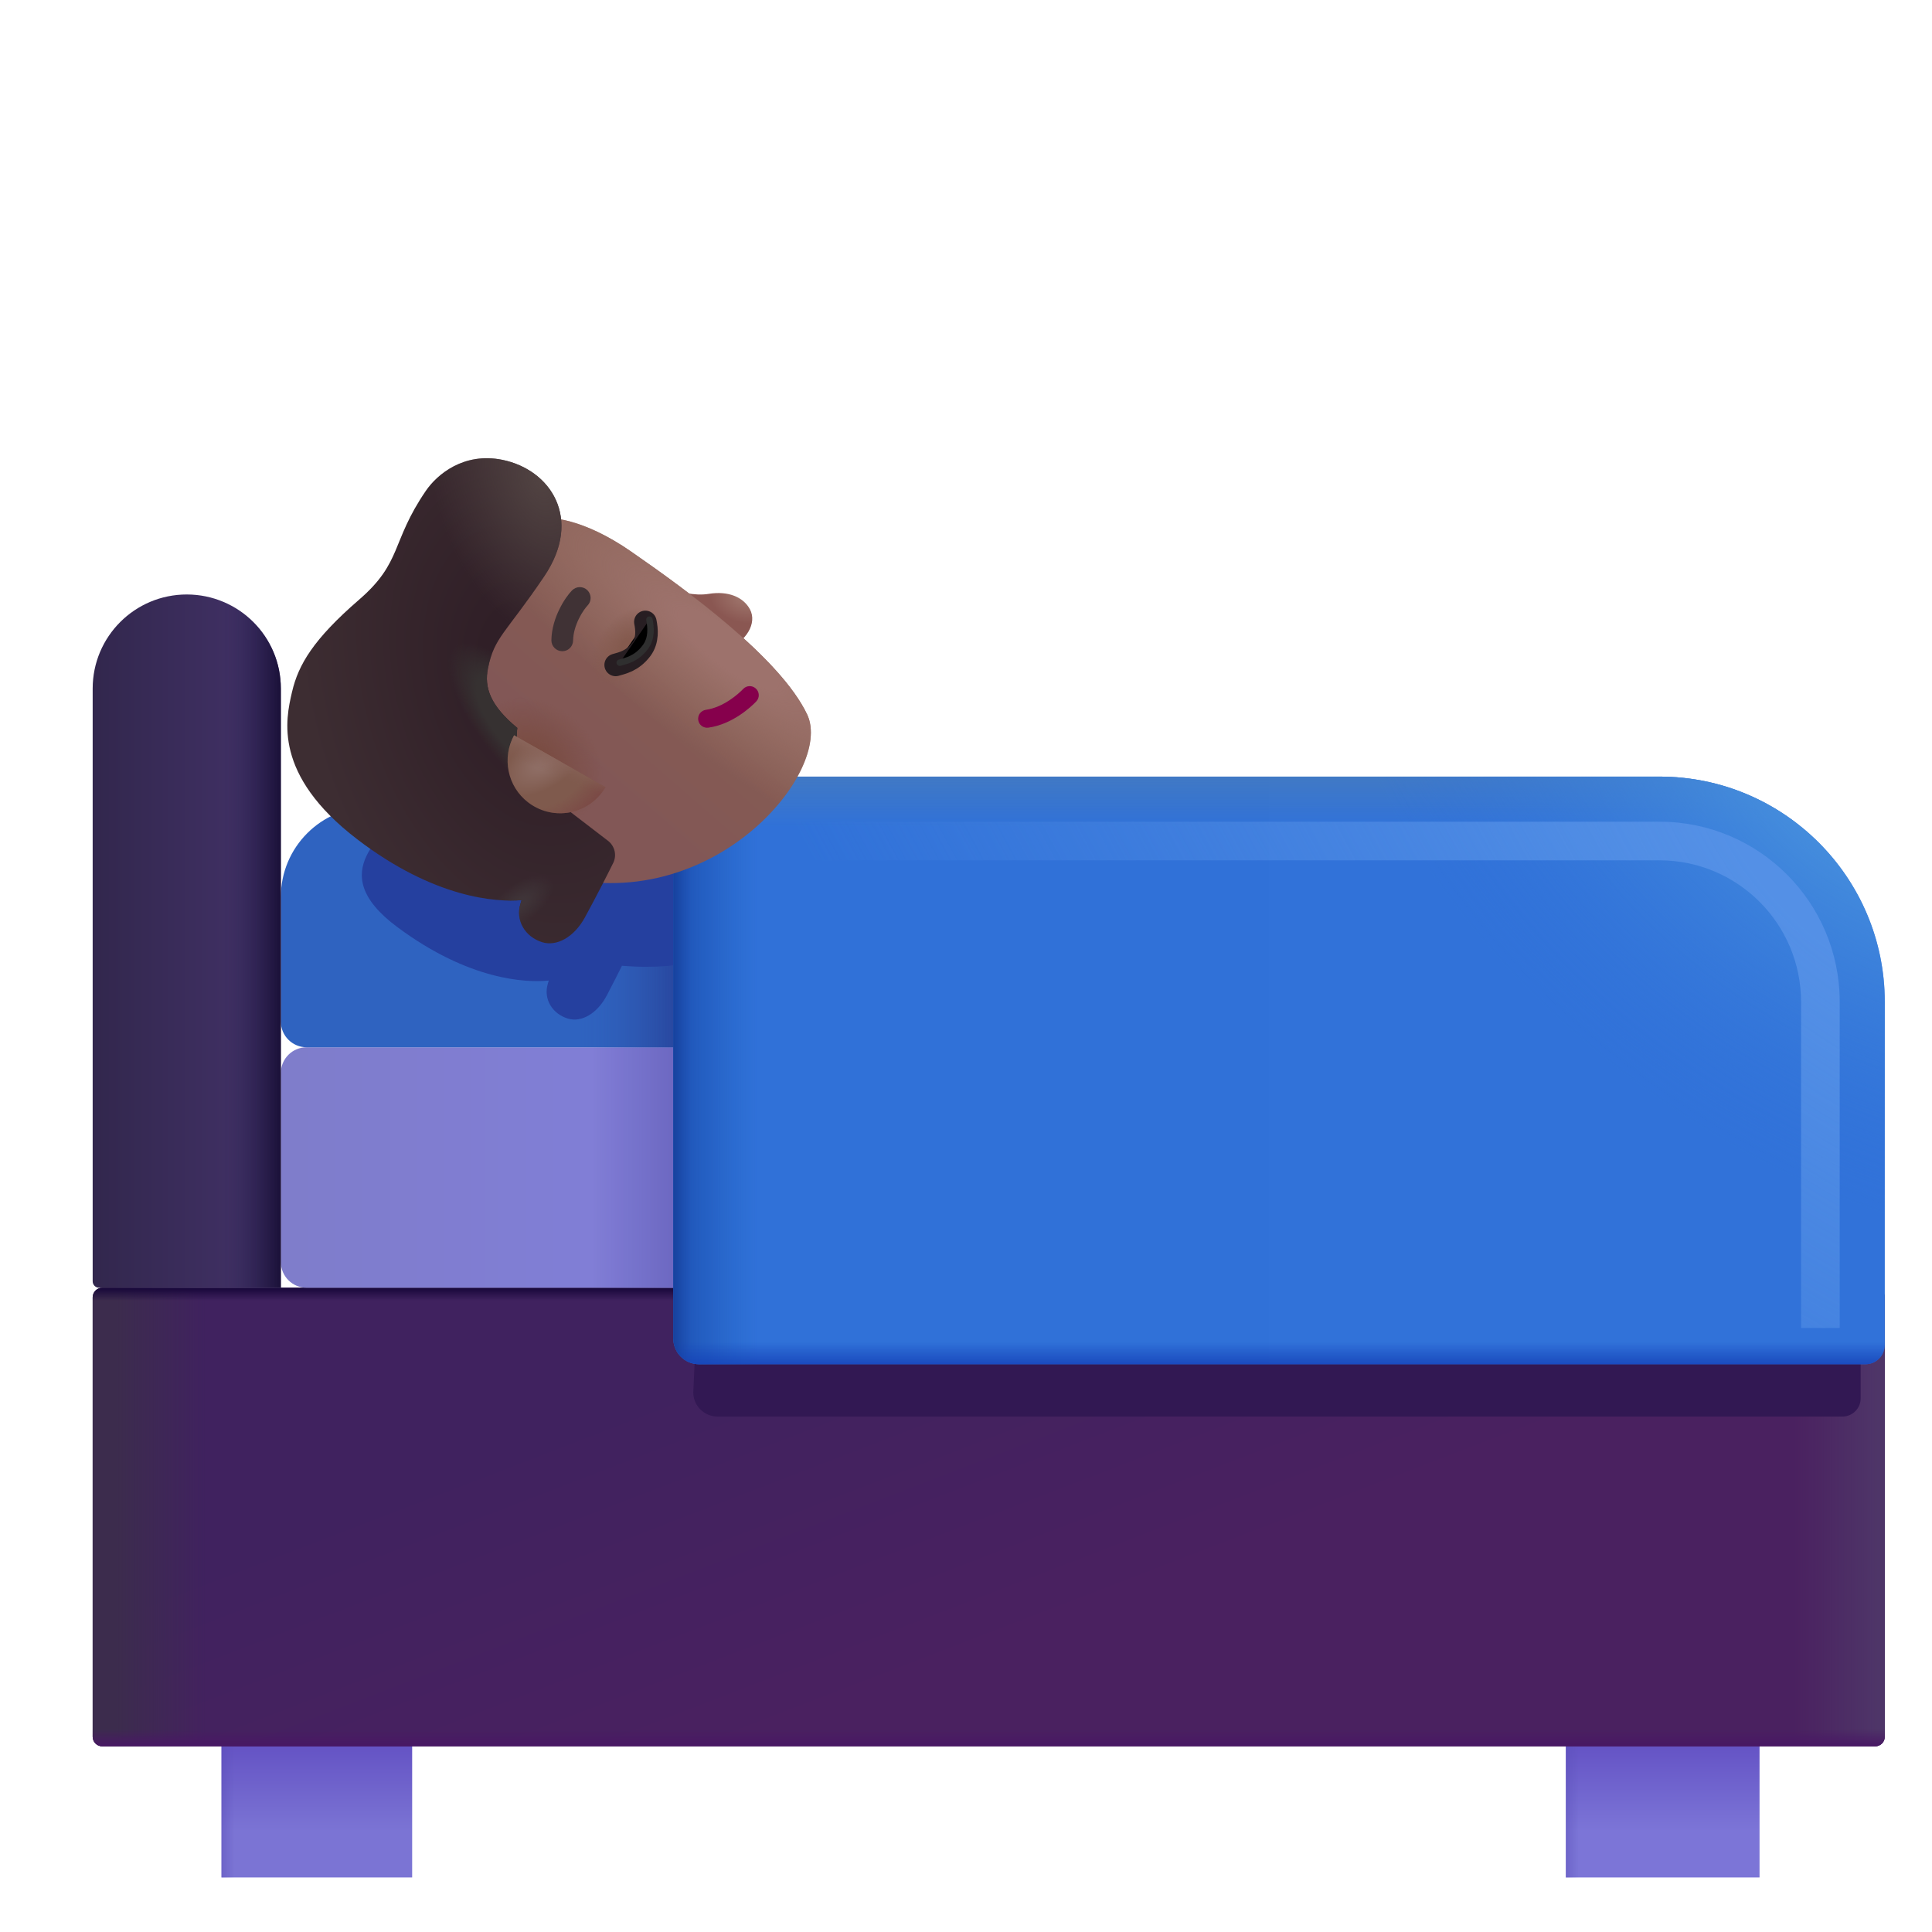 <svg viewBox="1 1 30 30" xmlns="http://www.w3.org/2000/svg">
<path d="M4.439 27.184H7.4V30.153H4.439V27.184Z" fill="url(#paint0_linear_2_75)"/>
<path d="M4.439 27.184H7.4V30.153H4.439V27.184Z" fill="url(#paint1_linear_2_75)"/>
<rect x="25.314" y="27.184" width="3.008" height="2.969" fill="url(#paint2_linear_2_75)"/>
<rect x="25.314" y="27.184" width="3.008" height="2.969" fill="url(#paint3_linear_2_75)"/>
<path d="M2.439 21.146C2.439 21.064 2.506 20.996 2.589 20.996H30.117C30.2 20.996 30.267 21.064 30.267 21.146V27.968C30.267 28.05 30.2 28.117 30.117 28.117H2.589C2.506 28.117 2.439 28.05 2.439 27.968V21.146Z" fill="url(#paint4_linear_2_75)"/>
<path d="M2.439 21.146C2.439 21.064 2.506 20.996 2.589 20.996H30.117C30.2 20.996 30.267 21.064 30.267 21.146V27.968C30.267 28.05 30.2 28.117 30.117 28.117H2.589C2.506 28.117 2.439 28.05 2.439 27.968V21.146Z" fill="url(#paint5_linear_2_75)"/>
<path d="M2.439 21.146C2.439 21.064 2.506 20.996 2.589 20.996H30.117C30.2 20.996 30.267 21.064 30.267 21.146V27.968C30.267 28.05 30.2 28.117 30.117 28.117H2.589C2.506 28.117 2.439 28.05 2.439 27.968V21.146Z" fill="url(#paint6_linear_2_75)"/>
<path d="M2.439 21.146C2.439 21.064 2.506 20.996 2.589 20.996H30.117C30.2 20.996 30.267 21.064 30.267 21.146V27.968C30.267 28.05 30.2 28.117 30.117 28.117H2.589C2.506 28.117 2.439 28.05 2.439 27.968V21.146Z" fill="url(#paint7_linear_2_75)"/>
<path d="M2.439 21.146C2.439 21.064 2.506 20.996 2.589 20.996H30.117C30.2 20.996 30.267 21.064 30.267 21.146V27.968C30.267 28.05 30.2 28.117 30.117 28.117H2.589C2.506 28.117 2.439 28.05 2.439 27.968V21.146Z" fill="url(#paint8_linear_2_75)"/>
<g filter="url(#filter0_i_2_75)">
<path d="M5.361 17.662C5.361 17.441 5.54 17.262 5.761 17.262H13.673V20.996H5.761C5.54 20.996 5.361 20.817 5.361 20.596V17.662Z" fill="url(#paint9_linear_2_75)"/>
<path d="M5.361 17.662C5.361 17.441 5.54 17.262 5.761 17.262H13.673V20.996H5.761C5.54 20.996 5.361 20.817 5.361 20.596V17.662Z" fill="url(#paint10_linear_2_75)"/>
</g>
<g filter="url(#filter1_i_2_75)">
<path d="M5.361 14.928C5.361 14.155 5.988 13.528 6.761 13.528H13.673V17.262H5.761C5.54 17.262 5.361 17.083 5.361 16.862V14.928Z" fill="#2F63C0"/>
<path d="M5.361 14.928C5.361 14.155 5.988 13.528 6.761 13.528H13.673V17.262H5.761C5.54 17.262 5.361 17.083 5.361 16.862V14.928Z" fill="url(#paint11_linear_2_75)"/>
</g>
<path d="M2.439 11.692C2.439 10.885 3.093 10.231 3.9 10.231C4.707 10.231 5.361 10.885 5.361 11.692V20.996H2.539C2.484 20.996 2.439 20.952 2.439 20.896V11.692Z" fill="url(#paint12_linear_2_75)"/>
<path d="M2.439 11.692C2.439 10.885 3.093 10.231 3.9 10.231C4.707 10.231 5.361 10.885 5.361 11.692V20.996H2.539C2.484 20.996 2.439 20.952 2.439 20.896V11.692Z" fill="url(#paint13_linear_2_75)"/>
<g filter="url(#filter2_f_2_75)">
<path d="M12.142 14.434H26.59C28.414 14.434 29.892 15.904 29.892 17.718V22.715C29.892 22.87 29.765 22.996 29.609 22.996H12.142C11.934 22.996 11.765 22.828 11.765 22.621L12.142 14.434Z" fill="#321853"/>
</g>
<g filter="url(#filter3_f_2_75)">
<path d="M8.073 10.442C8.23 10.203 8.604 9.881 9.151 9.983C9.599 10.067 9.96 10.391 10.001 10.838C10.233 10.845 10.643 10.936 11.18 11.295C11.348 11.408 11.542 11.54 11.746 11.685C11.851 11.708 11.983 11.722 12.11 11.699C12.38 11.65 12.596 11.735 12.693 11.907C12.77 12.043 12.716 12.21 12.597 12.332C13.083 12.736 12.884 13.865 13.08 14.262C13.44 14.994 12.665 16.165 10.658 15.996C10.592 16.128 10.516 16.279 10.425 16.452C10.273 16.742 10.027 16.879 9.82 16.817C9.579 16.745 9.434 16.516 9.507 16.274L9.521 16.226C9.169 16.262 8.286 16.224 7.174 15.399C5.966 14.504 7.092 13.951 7.174 13.569L7.705 13.332C7.788 12.945 6.511 12.574 7.152 12C7.507 11.682 7.595 11.455 7.705 11.174C7.782 10.975 7.871 10.748 8.073 10.442Z" fill="#25409F"/>
</g>
<path d="M11.455 13.059H26.767C28.7 13.059 30.267 14.626 30.267 16.559V21.884C30.267 22.05 30.133 22.184 29.967 22.184H11.855C11.634 22.184 11.455 22.005 11.455 21.784V13.059Z" fill="url(#paint14_linear_2_75)"/>
<path d="M11.455 13.059H26.767C28.7 13.059 30.267 14.626 30.267 16.559V21.884C30.267 22.05 30.133 22.184 29.967 22.184H11.855C11.634 22.184 11.455 22.005 11.455 21.784V13.059Z" fill="url(#paint15_linear_2_75)"/>
<path d="M11.455 13.059H26.767C28.7 13.059 30.267 14.626 30.267 16.559V21.884C30.267 22.05 30.133 22.184 29.967 22.184H11.855C11.634 22.184 11.455 22.005 11.455 21.784V13.059Z" fill="url(#paint16_linear_2_75)"/>
<path d="M11.455 13.059H26.767C28.7 13.059 30.267 14.626 30.267 16.559V21.884C30.267 22.05 30.133 22.184 29.967 22.184H11.855C11.634 22.184 11.455 22.005 11.455 21.784V13.059Z" fill="url(#paint17_linear_2_75)"/>
<path d="M11.455 13.059H26.767C28.7 13.059 30.267 14.626 30.267 16.559V21.884C30.267 22.05 30.133 22.184 29.967 22.184H11.855C11.634 22.184 11.455 22.005 11.455 21.784V13.059Z" fill="url(#paint18_linear_2_75)"/>
<path d="M11.455 13.059H26.767C28.7 13.059 30.267 14.626 30.267 16.559V21.884C30.267 22.05 30.133 22.184 29.967 22.184H11.855C11.634 22.184 11.455 22.005 11.455 21.784V13.059Z" fill="url(#paint19_radial_2_75)"/>
<g filter="url(#filter4_f_2_75)">
<path d="M12.33 14.359H26.767V13.759H12.33V14.359ZM28.967 16.559V21.621H29.567V16.559H28.967ZM26.767 14.359C27.982 14.359 28.967 15.344 28.967 16.559H29.567C29.567 15.012 28.314 13.759 26.767 13.759V14.359Z" fill="url(#paint20_radial_2_75)"/>
</g>
<path d="M12.009 10.221C11.772 10.26 11.522 10.182 11.426 10.139L11.303 10.299L12.306 11.067C12.574 10.969 12.765 10.681 12.644 10.459C12.541 10.27 12.306 10.173 12.009 10.221Z" fill="url(#paint21_radial_2_75)"/>
<g filter="url(#filter5_i_2_75)">
<path d="M10.998 9.763C10.258 9.25 9.737 9.217 9.553 9.249L7.004 12.574L9.78 14.79C12.261 15.466 14.148 13.172 13.734 12.296C13.32 11.421 11.854 10.356 10.998 9.763Z" fill="url(#paint22_linear_2_75)"/>
<path d="M10.998 9.763C10.258 9.25 9.737 9.217 9.553 9.249L7.004 12.574L9.78 14.79C12.261 15.466 14.148 13.172 13.734 12.296C13.32 11.421 11.854 10.356 10.998 9.763Z" fill="url(#paint23_radial_2_75)"/>
<path d="M10.998 9.763C10.258 9.25 9.737 9.217 9.553 9.249L7.004 12.574L9.78 14.79C12.261 15.466 14.148 13.172 13.734 12.296C13.32 11.421 11.854 10.356 10.998 9.763Z" fill="url(#paint24_radial_2_75)"/>
<path d="M10.998 9.763C10.258 9.25 9.737 9.217 9.553 9.249L7.004 12.574L9.78 14.79C12.261 15.466 14.148 13.172 13.734 12.296C13.32 11.421 11.854 10.356 10.998 9.763Z" fill="url(#paint25_radial_2_75)"/>
</g>
<g filter="url(#filter6_i_2_75)">
<path d="M8.799 8.29C8.203 8.169 7.788 8.514 7.612 8.772C7.067 9.57 7.251 9.877 6.578 10.46C5.866 11.076 5.633 11.471 5.535 11.893L5.533 11.901C5.437 12.317 5.237 13.178 6.544 14.18C7.748 15.103 8.713 15.161 9.099 15.127L9.083 15.179C8.999 15.443 9.153 15.696 9.417 15.78C9.641 15.851 9.914 15.706 10.085 15.391C10.28 15.031 10.417 14.762 10.522 14.55C10.581 14.43 10.546 14.286 10.44 14.205L9.449 13.445C9.032 13.125 9.008 12.64 9.033 12.453C8.613 12.108 8.516 11.824 8.577 11.528C8.677 11.039 8.848 10.993 9.451 10.099C10.057 9.2 9.545 8.442 8.799 8.29Z" fill="url(#paint26_radial_2_75)"/>
<path d="M8.799 8.29C8.203 8.169 7.788 8.514 7.612 8.772C7.067 9.57 7.251 9.877 6.578 10.46C5.866 11.076 5.633 11.471 5.535 11.893L5.533 11.901C5.437 12.317 5.237 13.178 6.544 14.18C7.748 15.103 8.713 15.161 9.099 15.127L9.083 15.179C8.999 15.443 9.153 15.696 9.417 15.78C9.641 15.851 9.914 15.706 10.085 15.391C10.28 15.031 10.417 14.762 10.522 14.55C10.581 14.43 10.546 14.286 10.44 14.205L9.449 13.445C9.032 13.125 9.008 12.64 9.033 12.453C8.613 12.108 8.516 11.824 8.577 11.528C8.677 11.039 8.848 10.993 9.451 10.099C10.057 9.2 9.545 8.442 8.799 8.29Z" fill="url(#paint27_radial_2_75)"/>
<path d="M8.799 8.29C8.203 8.169 7.788 8.514 7.612 8.772C7.067 9.57 7.251 9.877 6.578 10.46C5.866 11.076 5.633 11.471 5.535 11.893L5.533 11.901C5.437 12.317 5.237 13.178 6.544 14.18C7.748 15.103 8.713 15.161 9.099 15.127L9.083 15.179C8.999 15.443 9.153 15.696 9.417 15.78C9.641 15.851 9.914 15.706 10.085 15.391C10.28 15.031 10.417 14.762 10.522 14.55C10.581 14.43 10.546 14.286 10.44 14.205L9.449 13.445C9.032 13.125 9.008 12.64 9.033 12.453C8.613 12.108 8.516 11.824 8.577 11.528C8.677 11.039 8.848 10.993 9.451 10.099C10.057 9.2 9.545 8.442 8.799 8.29Z" fill="url(#paint28_radial_2_75)"/>
<path d="M8.799 8.29C8.203 8.169 7.788 8.514 7.612 8.772C7.067 9.57 7.251 9.877 6.578 10.46C5.866 11.076 5.633 11.471 5.535 11.893L5.533 11.901C5.437 12.317 5.237 13.178 6.544 14.18C7.748 15.103 8.713 15.161 9.099 15.127L9.083 15.179C8.999 15.443 9.153 15.696 9.417 15.78C9.641 15.851 9.914 15.706 10.085 15.391C10.28 15.031 10.417 14.762 10.522 14.55C10.581 14.43 10.546 14.286 10.44 14.205L9.449 13.445C9.032 13.125 9.008 12.64 9.033 12.453C8.613 12.108 8.516 11.824 8.577 11.528C8.677 11.039 8.848 10.993 9.451 10.099C10.057 9.2 9.545 8.442 8.799 8.29Z" fill="url(#paint29_radial_2_75)"/>
</g>
<path d="M10.401 13.223L8.983 12.418C8.791 12.766 8.876 13.211 9.201 13.46C9.558 13.734 10.07 13.666 10.344 13.309C10.365 13.281 10.384 13.253 10.401 13.223Z" fill="url(#paint30_radial_2_75)"/>
<path d="M10.401 13.223L8.983 12.418C8.791 12.766 8.876 13.211 9.201 13.46C9.558 13.734 10.07 13.666 10.344 13.309C10.365 13.281 10.384 13.253 10.401 13.223Z" fill="url(#paint31_radial_2_75)"/>
<path d="M10.401 13.223L8.983 12.418C8.791 12.766 8.876 13.211 9.201 13.46C9.558 13.734 10.07 13.666 10.344 13.309C10.365 13.281 10.384 13.253 10.401 13.223Z" fill="url(#paint32_linear_2_75)"/>
<path fill-rule="evenodd" clip-rule="evenodd" d="M11.842 12.18C11.852 12.257 11.924 12.31 12 12.299C12.371 12.247 12.659 11.981 12.744 11.891C12.797 11.835 12.795 11.746 12.738 11.693C12.682 11.639 12.593 11.642 12.54 11.698C12.467 11.775 12.235 11.983 11.961 12.022C11.884 12.033 11.831 12.104 11.842 12.18Z" fill="#86004C"/>
<g filter="url(#filter7_i_2_75)">
<path fill-rule="evenodd" clip-rule="evenodd" d="M10.089 10.507C10.139 10.404 10.197 10.33 10.223 10.303C10.288 10.237 10.287 10.131 10.221 10.065C10.155 10 10.049 10.001 9.983 10.067C9.927 10.124 9.85 10.229 9.787 10.359C9.722 10.49 9.665 10.658 9.662 10.841C9.661 10.934 9.735 11.01 9.828 11.012C9.921 11.014 9.997 10.94 9.999 10.847C10.001 10.728 10.039 10.609 10.089 10.507Z" fill="#403235"/>
</g>
<path d="M10.56 11.325C10.654 11.296 10.817 11.271 10.959 11.082C11.063 10.943 11.044 10.768 11.021 10.657" stroke="#271E22" stroke-width="0.35" stroke-linecap="round"/>
<g filter="url(#filter8_f_2_75)">
<path d="M10.623 11.29C10.717 11.262 10.88 11.237 11.021 11.048C11.126 10.909 11.106 10.734 11.084 10.622" stroke="#2F2F2F" stroke-width="0.1" stroke-linecap="round"/>
</g>
<defs>
<filter id="filter0_i_2_75" x="5.361" y="17.262" width="8.312" height="3.734" filterUnits="userSpaceOnUse" color-interpolation-filters="sRGB">
<feFlood flood-opacity="0" result="BackgroundImageFix"/>
<feBlend mode="normal" in="SourceGraphic" in2="BackgroundImageFix" result="shape"/>
<feColorMatrix in="SourceAlpha" type="matrix" values="0 0 0 0 0 0 0 0 0 0 0 0 0 0 0 0 0 0 127 0" result="hardAlpha"/>
<feOffset/>
<feGaussianBlur stdDeviation="0.375"/>
<feComposite in2="hardAlpha" operator="arithmetic" k2="-1" k3="1"/>
<feColorMatrix type="matrix" values="0 0 0 0 0.369 0 0 0 0 0.376 0 0 0 0 0.663 0 0 0 1 0"/>
<feBlend mode="normal" in2="shape" result="effect1_innerShadow_2_75"/>
</filter>
<filter id="filter1_i_2_75" x="5.361" y="13.528" width="8.312" height="3.734" filterUnits="userSpaceOnUse" color-interpolation-filters="sRGB">
<feFlood flood-opacity="0" result="BackgroundImageFix"/>
<feBlend mode="normal" in="SourceGraphic" in2="BackgroundImageFix" result="shape"/>
<feColorMatrix in="SourceAlpha" type="matrix" values="0 0 0 0 0 0 0 0 0 0 0 0 0 0 0 0 0 0 127 0" result="hardAlpha"/>
<feOffset/>
<feGaussianBlur stdDeviation="0.25"/>
<feComposite in2="hardAlpha" operator="arithmetic" k2="-1" k3="1"/>
<feColorMatrix type="matrix" values="0 0 0 0 0.149 0 0 0 0 0.267 0 0 0 0 0.643 0 0 0 1 0"/>
<feBlend mode="normal" in2="shape" result="effect1_innerShadow_2_75"/>
</filter>
<filter id="filter2_f_2_75" x="11.265" y="13.934" width="19.127" height="9.562" filterUnits="userSpaceOnUse" color-interpolation-filters="sRGB">
<feFlood flood-opacity="0" result="BackgroundImageFix"/>
<feBlend mode="normal" in="SourceGraphic" in2="BackgroundImageFix" result="shape"/>
<feGaussianBlur stdDeviation="0.25" result="effect1_foregroundBlur_2_75"/>
</filter>
<filter id="filter3_f_2_75" x="5.618" y="8.964" width="8.547" height="8.868" filterUnits="userSpaceOnUse" color-interpolation-filters="sRGB">
<feFlood flood-opacity="0" result="BackgroundImageFix"/>
<feBlend mode="normal" in="SourceGraphic" in2="BackgroundImageFix" result="shape"/>
<feGaussianBlur stdDeviation="0.5" result="effect1_foregroundBlur_2_75"/>
</filter>
<filter id="filter4_f_2_75" x="11.58" y="13.009" width="18.738" height="9.363" filterUnits="userSpaceOnUse" color-interpolation-filters="sRGB">
<feFlood flood-opacity="0" result="BackgroundImageFix"/>
<feBlend mode="normal" in="SourceGraphic" in2="BackgroundImageFix" result="shape"/>
<feGaussianBlur stdDeviation="0.375" result="effect1_foregroundBlur_2_75"/>
</filter>
<filter id="filter5_i_2_75" x="6.804" y="9.04" width="6.987" height="5.872" filterUnits="userSpaceOnUse" color-interpolation-filters="sRGB">
<feFlood flood-opacity="0" result="BackgroundImageFix"/>
<feBlend mode="normal" in="SourceGraphic" in2="BackgroundImageFix" result="shape"/>
<feColorMatrix in="SourceAlpha" type="matrix" values="0 0 0 0 0 0 0 0 0 0 0 0 0 0 0 0 0 0 127 0" result="hardAlpha"/>
<feOffset dx="-0.2" dy="-0.2"/>
<feGaussianBlur stdDeviation="0.5"/>
<feComposite in2="hardAlpha" operator="arithmetic" k2="-1" k3="1"/>
<feColorMatrix type="matrix" values="0 0 0 0 0.502 0 0 0 0 0.251 0 0 0 0 0.247 0 0 0 1 0"/>
<feBlend mode="normal" in2="shape" result="effect1_innerShadow_2_75"/>
</filter>
<filter id="filter6_i_2_75" x="5.462" y="8.115" width="5.088" height="7.682" filterUnits="userSpaceOnUse" color-interpolation-filters="sRGB">
<feFlood flood-opacity="0" result="BackgroundImageFix"/>
<feBlend mode="normal" in="SourceGraphic" in2="BackgroundImageFix" result="shape"/>
<feColorMatrix in="SourceAlpha" type="matrix" values="0 0 0 0 0 0 0 0 0 0 0 0 0 0 0 0 0 0 127 0" result="hardAlpha"/>
<feOffset dy="-0.15"/>
<feGaussianBlur stdDeviation="0.15"/>
<feComposite in2="hardAlpha" operator="arithmetic" k2="-1" k3="1"/>
<feColorMatrix type="matrix" values="0 0 0 0 0.161 0 0 0 0 0.051 0 0 0 0 0.11 0 0 0 1 0"/>
<feBlend mode="normal" in2="shape" result="effect1_innerShadow_2_75"/>
</filter>
<filter id="filter7_i_2_75" x="9.562" y="10.017" width="0.709" height="1.095" filterUnits="userSpaceOnUse" color-interpolation-filters="sRGB">
<feFlood flood-opacity="0" result="BackgroundImageFix"/>
<feBlend mode="normal" in="SourceGraphic" in2="BackgroundImageFix" result="shape"/>
<feColorMatrix in="SourceAlpha" type="matrix" values="0 0 0 0 0 0 0 0 0 0 0 0 0 0 0 0 0 0 127 0" result="hardAlpha"/>
<feOffset dx="-0.1" dy="0.1"/>
<feGaussianBlur stdDeviation="0.1"/>
<feComposite in2="hardAlpha" operator="arithmetic" k2="-1" k3="1"/>
<feColorMatrix type="matrix" values="0 0 0 0 0.22 0 0 0 0 0.169 0 0 0 0 0.18 0 0 0 1 0"/>
<feBlend mode="normal" in2="shape" result="effect1_innerShadow_2_75"/>
</filter>
<filter id="filter8_f_2_75" x="10.473" y="10.472" width="0.779" height="0.968" filterUnits="userSpaceOnUse" color-interpolation-filters="sRGB">
<feFlood flood-opacity="0" result="BackgroundImageFix"/>
<feBlend mode="normal" in="SourceGraphic" in2="BackgroundImageFix" result="shape"/>
<feGaussianBlur stdDeviation="0.05" result="effect1_foregroundBlur_2_75"/>
</filter>
<linearGradient id="paint0_linear_2_75" x1="5.919" y1="27.746" x2="5.919" y2="29.434" gradientUnits="userSpaceOnUse">
<stop stop-color="#5E4AC0"/>
<stop offset="1" stop-color="#7B74D4"/>
</linearGradient>
<linearGradient id="paint1_linear_2_75" x1="4.181" y1="29.801" x2="4.642" y2="29.801" gradientUnits="userSpaceOnUse">
<stop stop-color="#5A4EB7"/>
<stop offset="1" stop-color="#5A4EB7" stop-opacity="0"/>
</linearGradient>
<linearGradient id="paint2_linear_2_75" x1="26.818" y1="27.746" x2="26.818" y2="29.434" gradientUnits="userSpaceOnUse">
<stop stop-color="#5E4AC0"/>
<stop offset="1" stop-color="#7C75D7"/>
</linearGradient>
<linearGradient id="paint3_linear_2_75" x1="25.052" y1="29.801" x2="25.52" y2="29.801" gradientUnits="userSpaceOnUse">
<stop stop-color="#5A4EB7"/>
<stop offset="1" stop-color="#5A4EB7" stop-opacity="0"/>
</linearGradient>
<linearGradient id="paint4_linear_2_75" x1="14.33" y1="21.403" x2="16.353" y2="26.653" gradientUnits="userSpaceOnUse">
<stop stop-color="#40225F"/>
<stop offset="1" stop-color="#4A2160"/>
</linearGradient>
<linearGradient id="paint5_linear_2_75" x1="2.439" y1="26.528" x2="4.189" y2="26.528" gradientUnits="userSpaceOnUse">
<stop offset="0.205" stop-color="#3C2C4D"/>
<stop offset="1" stop-color="#3C2C4D" stop-opacity="0"/>
</linearGradient>
<linearGradient id="paint6_linear_2_75" x1="30.267" y1="26.278" x2="28.861" y2="26.278" gradientUnits="userSpaceOnUse">
<stop offset="0.089" stop-color="#4E3568"/>
<stop offset="1" stop-color="#4E3568" stop-opacity="0"/>
</linearGradient>
<linearGradient id="paint7_linear_2_75" x1="18.58" y1="28.117" x2="18.58" y2="27.84" gradientUnits="userSpaceOnUse">
<stop stop-color="#481764"/>
<stop offset="1" stop-color="#481764" stop-opacity="0"/>
</linearGradient>
<linearGradient id="paint8_linear_2_75" x1="16.353" y1="20.996" x2="16.353" y2="21.2" gradientUnits="userSpaceOnUse">
<stop stop-color="#160639"/>
<stop offset="1" stop-color="#160639" stop-opacity="0"/>
</linearGradient>
<linearGradient id="paint9_linear_2_75" x1="11.486" y1="20.246" x2="5.58" y2="20.246" gradientUnits="userSpaceOnUse">
<stop stop-color="#817ED9"/>
<stop offset="1" stop-color="#7F7DCB"/>
</linearGradient>
<linearGradient id="paint10_linear_2_75" x1="11.705" y1="20.59" x2="10.173" y2="20.59" gradientUnits="userSpaceOnUse">
<stop stop-color="#6964BD"/>
<stop offset="1" stop-color="#6964BD" stop-opacity="0"/>
</linearGradient>
<linearGradient id="paint11_linear_2_75" x1="11.611" y1="16.965" x2="9.955" y2="16.965" gradientUnits="userSpaceOnUse">
<stop offset="0.057" stop-color="#28469E"/>
<stop offset="1" stop-color="#305FB8" stop-opacity="0"/>
</linearGradient>
<linearGradient id="paint12_linear_2_75" x1="5.361" y1="20.996" x2="2.439" y2="20.996" gradientUnits="userSpaceOnUse">
<stop offset="0.193" stop-color="#403064"/>
<stop offset="1" stop-color="#32274D"/>
</linearGradient>
<linearGradient id="paint13_linear_2_75" x1="5.548" y1="20.996" x2="4.486" y2="20.996" gradientUnits="userSpaceOnUse">
<stop stop-color="#0D0426"/>
<stop offset="1" stop-color="#2A2356" stop-opacity="0"/>
</linearGradient>
<linearGradient id="paint14_linear_2_75" x1="12.267" y1="18.653" x2="29.142" y2="18.653" gradientUnits="userSpaceOnUse">
<stop stop-color="#3071D8"/>
<stop offset="1" stop-color="#3172D9"/>
</linearGradient>
<linearGradient id="paint15_linear_2_75" x1="11.455" y1="21.309" x2="12.767" y2="21.309" gradientUnits="userSpaceOnUse">
<stop stop-color="#1C4EB1"/>
<stop offset="1" stop-color="#1F60BF" stop-opacity="0"/>
</linearGradient>
<linearGradient id="paint16_linear_2_75" x1="23.392" y1="22.27" x2="23.392" y2="21.832" gradientUnits="userSpaceOnUse">
<stop stop-color="#1441B8"/>
<stop offset="1" stop-color="#1441B8" stop-opacity="0"/>
</linearGradient>
<linearGradient id="paint17_linear_2_75" x1="11.275" y1="18.653" x2="11.744" y2="18.653" gradientUnits="userSpaceOnUse">
<stop stop-color="#0B3081"/>
<stop offset="1" stop-color="#1D46A7" stop-opacity="0"/>
</linearGradient>
<linearGradient id="paint18_linear_2_75" x1="20.861" y1="12.653" x2="20.861" y2="13.84" gradientUnits="userSpaceOnUse">
<stop stop-color="#497DBA"/>
<stop offset="1" stop-color="#497DBA" stop-opacity="0"/>
</linearGradient>
<radialGradient id="paint19_radial_2_75" cx="0" cy="0" r="1" gradientUnits="userSpaceOnUse" gradientTransform="translate(30.423 12.778) rotate(125.151) scale(6.459 9.774)">
<stop offset="0.215" stop-color="#4790DD"/>
<stop offset="1" stop-color="#3173DA" stop-opacity="0"/>
</radialGradient>
<radialGradient id="paint20_radial_2_75" cx="0" cy="0" r="1" gradientUnits="userSpaceOnUse" gradientTransform="translate(30.017 14.059) rotate(133.951) scale(13.283 23.527)">
<stop offset="0.125" stop-color="#5490E6"/>
<stop offset="1" stop-color="#5490E6" stop-opacity="0"/>
</radialGradient>
<radialGradient id="paint21_radial_2_75" cx="0" cy="0" r="1" gradientUnits="userSpaceOnUse" gradientTransform="translate(12.598 10.261) rotate(99.058) scale(0.608 0.858)">
<stop offset="0.101" stop-color="#9E746B"/>
<stop offset="0.684" stop-color="#8A5752"/>
</radialGradient>
<linearGradient id="paint22_linear_2_75" x1="10.345" y1="13.271" x2="12.453" y2="10.839" gradientUnits="userSpaceOnUse">
<stop stop-color="#825756"/>
<stop offset="1" stop-color="#875D51"/>
</linearGradient>
<radialGradient id="paint23_radial_2_75" cx="0" cy="0" r="1" gradientUnits="userSpaceOnUse" gradientTransform="translate(9.471 13.043) rotate(-55.709) scale(0.948 1.156)">
<stop offset="0.156" stop-color="#794B40"/>
<stop offset="1" stop-color="#794B40" stop-opacity="0"/>
</radialGradient>
<radialGradient id="paint24_radial_2_75" cx="0" cy="0" r="1" gradientUnits="userSpaceOnUse" gradientTransform="translate(12.506 11.273) rotate(-142.529) scale(5.822 1.578)">
<stop offset="0.163" stop-color="#9D726C"/>
<stop offset="1" stop-color="#9A7468" stop-opacity="0"/>
</radialGradient>
<radialGradient id="paint25_radial_2_75" cx="0" cy="0" r="1" gradientUnits="userSpaceOnUse" gradientTransform="translate(10.925 11.232) rotate(37.471) scale(0.438 0.684)">
<stop offset="0.155" stop-color="#845A4E"/>
<stop offset="1" stop-color="#845A4E" stop-opacity="0"/>
</radialGradient>
<radialGradient id="paint26_radial_2_75" cx="0" cy="0" r="1" gradientUnits="userSpaceOnUse" gradientTransform="translate(9.197 11.636) rotate(166.454) scale(3.475 5.283)">
<stop offset="0.194" stop-color="#301F27"/>
<stop offset="1" stop-color="#3D2D32"/>
</radialGradient>
<radialGradient id="paint27_radial_2_75" cx="0" cy="0" r="1" gradientUnits="userSpaceOnUse" gradientTransform="translate(9.397 8.584) rotate(163.559) scale(1.667 2.682)">
<stop stop-color="#514342"/>
<stop offset="1" stop-color="#514342" stop-opacity="0"/>
</radialGradient>
<radialGradient id="paint28_radial_2_75" cx="0" cy="0" r="1" gradientUnits="userSpaceOnUse" gradientTransform="translate(9.075 15.173) rotate(-36.697) scale(0.611 0.3)">
<stop offset="0.197" stop-color="#3F3438"/>
<stop offset="1" stop-color="#3F3438" stop-opacity="0"/>
</radialGradient>
<radialGradient id="paint29_radial_2_75" cx="0" cy="0" r="1" gradientUnits="userSpaceOnUse" gradientTransform="translate(9.076 12.433) rotate(140.795) scale(1.027 2.752)">
<stop offset="0.353" stop-color="#363131"/>
<stop offset="0.584" stop-color="#363131" stop-opacity="0"/>
</radialGradient>
<radialGradient id="paint30_radial_2_75" cx="0" cy="0" r="1" gradientUnits="userSpaceOnUse" gradientTransform="translate(9.52 12.762) rotate(143.66) scale(0.849 0.414)">
<stop offset="0.17" stop-color="#917169"/>
<stop offset="1" stop-color="#7F5A4D"/>
</radialGradient>
<radialGradient id="paint31_radial_2_75" cx="0" cy="0" r="1" gradientUnits="userSpaceOnUse" gradientTransform="translate(9.231 12.585) rotate(48.313) scale(1.348 1.405)">
<stop offset="0.716" stop-color="#7B4845" stop-opacity="0"/>
<stop offset="1" stop-color="#7B4845"/>
</radialGradient>
<linearGradient id="paint32_linear_2_75" x1="9.621" y1="12.696" x2="9.498" y2="13" gradientUnits="userSpaceOnUse">
<stop stop-color="#8A655B"/>
<stop offset="1" stop-color="#825C51" stop-opacity="0"/>
</linearGradient>
</defs>
</svg>

